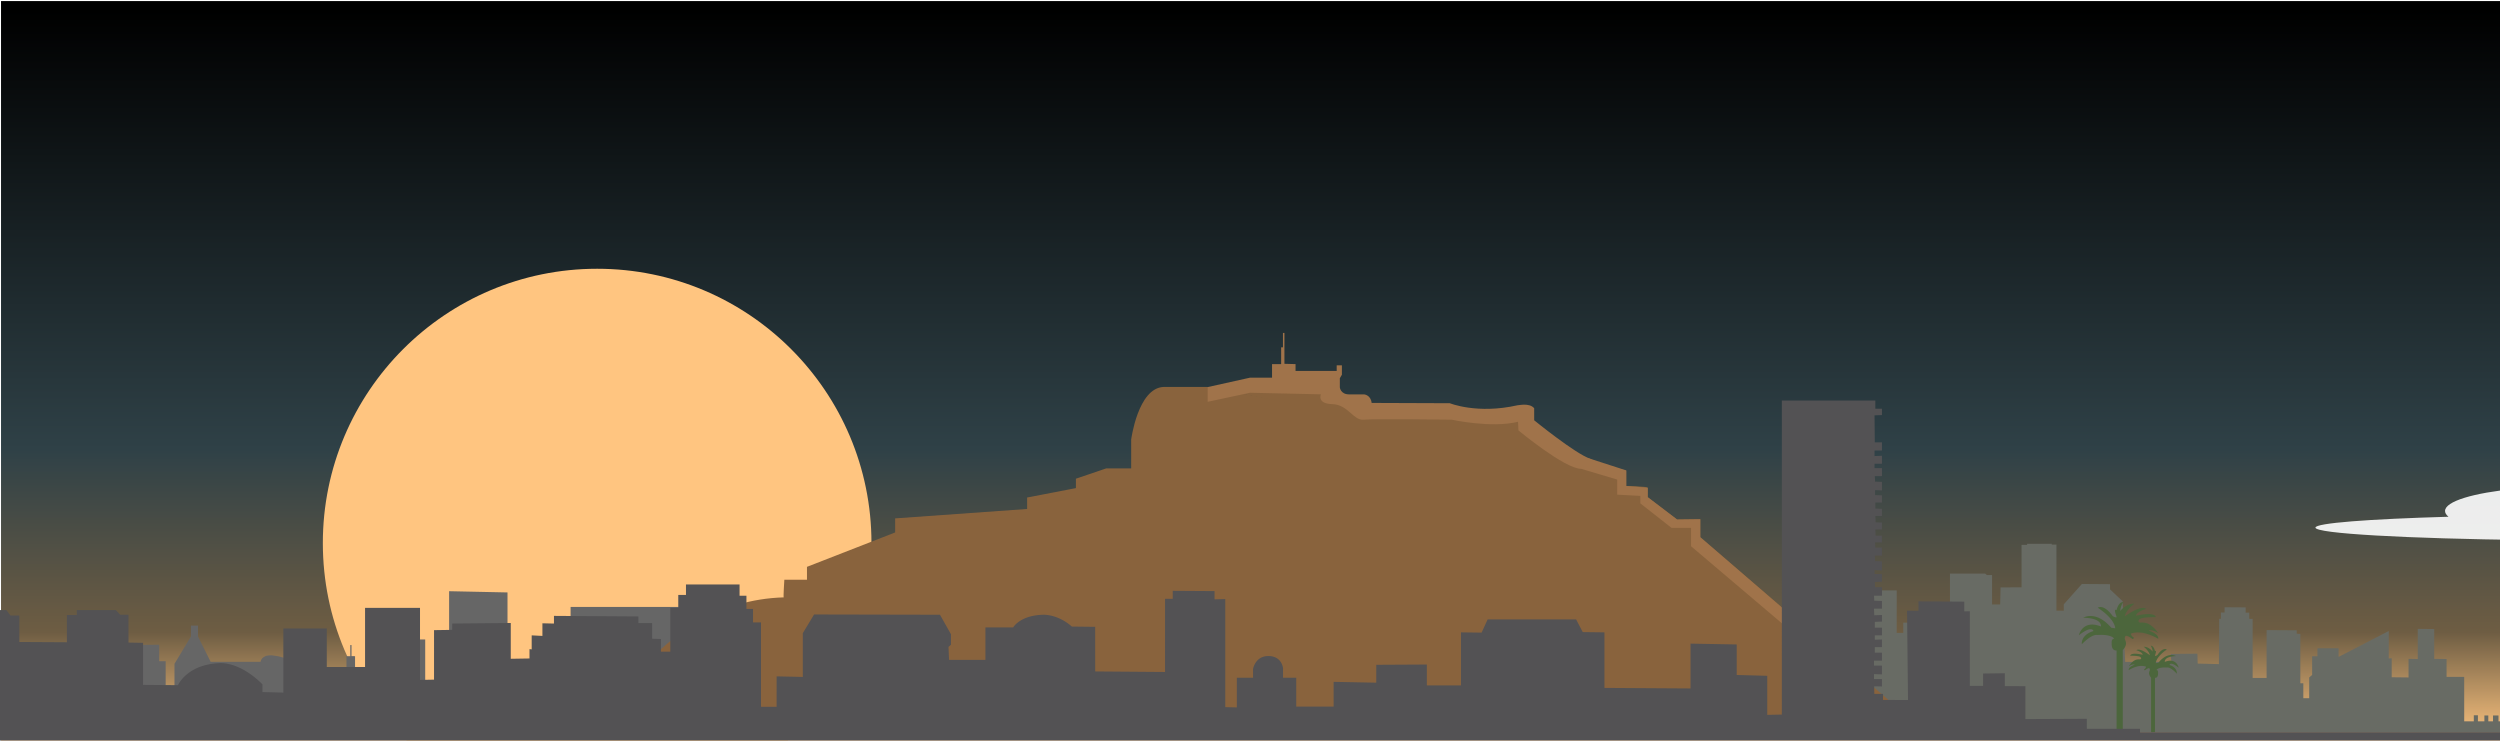 <svg id="Mask" xmlns="http://www.w3.org/2000/svg" viewBox="0 0 2025.53 600">
    <defs>
        <style>
            .cls-1 {
            fill: none;
            }

            .picture {
                clip-path: url(#clip-path);
            }

            .background {
                fill: #7dd7ff;
                <!--background-size: 400% 400%;-->
                animation: dusk 59s ease infinite;

            }

            .sun {
                fill: #ffc580;
                animation: sunset 20s linear alternate forwards;
            }

            .right-skyline {
                fill: #686b64;
            }

            .palms {
                fill: #4c663c;
            }

            .left-skyline {
                fill: #666;
            }

            .mountain, .mountain {
                fill: #89633d;
            }

            .cls-8 {
                stroke: #fff;
                stroke-miterlimit: 10;
                stroke-width: 0.5px;
            }

            .clouds.speed1 {
                fill: #fff;
                animation: move-cloud-to-left 15s linear alternate forwards;
            }
            .clouds.speed2 {
                fill: #fff;
                animation: move-cloud-to-left 12s linear alternate forwards;
            }
            .clouds.speed3 {
                fill: #fff;
                animation: move-cloud-to-left 18s linear alternate forwards;
            }

            .castle {
                fill: #a0734a;
            }

            .front-skyline {
                fill: #535254;
            }

            @keyframes move-cloud {
                0% {
                transform: translateX(0px);
                }
                34% {
                transform: translateX(20px);
                }
                37% {
                transform: translateX(150px);
                }
                100% {
                transform: translateX(900px);
                }
            }

            @keyframes move-cloud-to-right {
                0% {
                    transform: translate(-500px, -120px)
                }
                100% {
                    transform: translate(100px, -150px)
                }
            }

            @keyframes move-cloud-to-left {
                0% {
                    transform: translate(-100px, -70px)
                }
                25% {
                    transform: translate(-220px, -50px)
                }
                50% {
                    transform: translate(-100px, -70px)
                }
                75% {
                    transform: translate(-220px, -20px)
                }
                100% {
                    transform: translate(-100px, 0px)
                }
            }

             @keyframes sunset {
                0% {
                    transform: translateY(0px);
                }
                100% {
                    transform: translateY(350px);
                }
            }
            @keyframes dusk {
                0%{background-position:50% 0%}
                50%{background-position:51% 100%}
                100%{background-position:50% 0%}
            }


        </style>
        <clipPath id="clip-path">
            <rect class="cls-1" y="-20.13" width="2040.08" height="620.13"/>
        </clipPath>
        <linearGradient x1="35%" y1="1%" x2="35%" y2="97%" id="linearGradient-1">
            <animate attributeName="x2" values="-70%;30%;50%;" dur="5s" repeatCount="freeze"/>
            <animate attributeName="x1" values="20%;50%" dur="5s" repeatCount="freeze"/>
            <stop stop-color="#2F4147" offset=".6">
                <animate attributeName="stop-color" values="#9AE3F9;#2F4147;" dur="15s"
                         repeatCount="freeze"/>
                <animate attributeName="offset" values="0;.6" dur="20s" repeatCount="freeze"/>
            </stop>
            <!--<stop stop-color="#8C795C" offset=".72">-->
                <!--<animate attributeName="stop-color" values="#9AE3F9;#8C795C;" dur="15s"-->
                         <!--repeatCount="freeze"/>-->
                <!--<animate attributeName="offset" values="0;.72" dur="10s" repeatCount="freeze"/>-->
            <!--</stop>-->
            <stop stop-color="#6E5D43" offset=".85">
                <animate attributeName="stop-color" values="#ffffff;#6E5D43;" dur="15s"
                         repeatCount="freeze"/>
                <animate attributeName="offset" values=".3;.85" dur="20s" repeatCount="freeze"/>
            </stop>
            <stop stop-color="#FFC580" offset="1">
                <animate attributeName="stop-color" values="#ffffff;#9AE3F9;#FFC580;" dur="5s"
                         repeatCount="freeze"/>
            </stop>
            <stop stop-color="#FFC580" offset=".9">
                <animate attributeName="stop-color" values="6E5D43#FFC580;" dur="10s"
                         repeatCount="freeze"/>
            </stop>


            <!--<stop stop-color="#00000ff;" offset=".10">-->

                <!--<animate attributeName="offset" values="0;.3;.3;.6;1" dur="5s" repeatCount="freeze"/>-->
            <!--</stop>-->
            <!--<stop stop-color="#ff0000" offset=".95">-->
                <!--&lt;!&ndash;>&ndash;&gt;-->
                <!--&lt;!&ndash;<animate attributeName="offset" values="0;.35;.7;.95" dur="5s" repeatCount="freeze"/>&ndash;&gt;-->
            <!--</stop>-->




            <!--<stop stop-color="#6A6A6A;" offset="15%">-->
                <!--<animate attributeName="stop-color" values="#9AE3F9;#6A6A6A;" dur="5s" repeatCount="freeze"/>-->
                <!--<animate attributeName="offset" values="0;.3" dur="5s" repeatCount="freeze"/>-->
            <!--</stop>-->
            <!--<stop stop-color="#ffc580" offset="97%">-->
                <!--<animate attributeName="stop-color" values="#9AE3F9;#ffc580;#6A6A6A;#ffc580" dur="5s" repeatCount="freeze"/>-->
                <!--<animate attributeName="offset" values="0;.35;.7;.95" dur="5s" repeatCount="freeze"/>-->
            <!--</stop>-->
        </linearGradient>
        <filter x="-50%" y="-50%" width="200%" height="200%" filterUnits="objectBoundingBox" id="filter-2">
            <feGaussianBlur stdDeviation="1.387" in="SourceGraphic"></feGaussianBlur>
        </filter>
        <filter x="-50%" y="-50%" width="200%" height="200%" filterUnits="objectBoundingBox" id="filter-3">
            <feGaussianBlur stdDeviation="1.387" in="SourceGraphic"></feGaussianBlur>
        </filter>
        <filter x="-50%" y="-50%" width="200%" height="200%" filterUnits="objectBoundingBox" id="filter-4">
            <feGaussianBlur stdDeviation="1.387" in="SourceGraphic"></feGaussianBlur>
        </filter>
        <filter x="-50%" y="-50%" width="200%" height="200%" filterUnits="objectBoundingBox" id="filter-5">
            <feGaussianBlur stdDeviation="2.969" in="SourceGraphic"></feGaussianBlur>
        </filter>
    </defs>
    <title>AlicanteSkyline2</title>
    <g class="picture">
        <g id="AlicanteSkyline2-01" fill="url(#linearGradient-1)">
            <g id="Mask">
                <g id="Group">
                    <rect id="Rectangle-path" x="0.83" y="0.87" width="2821.7" height="620.13"></rect>
                </g>
            </g>
        </g>

        <circle class="sun" cx="483.82" cy="440" r="222.25"/>
        <polygon class="right-skyline"
                 points="1500.86 478.33 1536.73 478.33 1536.73 512.75 1542.06 512.75 1542.06 504.51 1579.87 504.02 1579.87 464.76 1608.46 464.76 1609.78 465.92 1613.98 465.92 1613.98 489.74 1620.57 489.74 1620.89 475.93 1637.88 475.85 1637.88 441.47 1642.4 441.47 1642.4 440.6 1662.33 440.6 1662.33 441.24 1666.14 441.24 1666.14 494.74 1672.09 494.82 1672.09 489.66 1686.78 473.15 1709.56 473.31 1709.56 477.51 1719.79 487.15 1721.86 536.25 1759.25 536.25 1758.79 529.82 1780.36 529.6 1780.59 537.62 1797.79 538.08 1798.02 501.38 1799.4 501.38 1799.4 496.29 1802.38 496.29 1802.38 492 1819.46 492.12 1819.46 496.41 1822.38 496.41 1822.38 501.41 1825.12 501.41 1825.12 549.27 1836.43 549.27 1836.43 510.52 1860.84 510.67 1860.84 513.52 1863.76 513.58 1863.76 553.59 1866.18 553.59 1866.18 565.71 1870.94 565.71 1870.94 548.88 1873.33 546.81 1873.33 531.73 1877.61 531.73 1877.61 525.22 1894.76 525.22 1894.76 532.21 1935.4 511.25 1935.4 533.48 1937.78 533.32 1937.78 548.72 1951.44 548.88 1951.44 533.79 1958.9 533.95 1958.9 509.5 1972.24 509.66 1972.24 533.79 1982.24 533.95 1982.24 548.4 1996.53 548.4 1996.53 584.44 2004.31 584.44 2004.31 579.52 2007.64 579.52 2007.64 584.44 2012.88 584.44 2012.88 579.68 2016.06 579.68 2016.06 584.44 2019.87 584.44 2019.87 579.68 2024.31 579.68 2024.31 584.44 2029.55 584.44 2029.55 593.17 1500.86 593.17 1500.86 478.33"/>
        <path class="palms"
              d="M1714.88,593.17V527s-4,.79-4-5.4c.16-.48-.64-3.81,2-4.13,0,0-1.67-3.65-13.26-3-.16.16-3.81-1.75-12.86,7.46-.16,0-1-7.46,9.37-10.64,0,0-.79-5.08-11.75,3.33-.16-.16,3.18-13,17.94-7-.32-.32,1.43-6.67-14.45-7.14,0,0,10.16-6.35,22.7,8.1l3.18.48s.47-7-14.13-16.67c0,0,4.61-3.49,12.07,6.67-.16.16,3.33,1.91,3.18.79s-2.85-7,0-5.56c0,0,1.42-6.83,5.71-6.51-.77.18-2.7,4.29-2.7,7.3-.16,0,4.6-6.19,11.59-6-.16,0-6.92,4.91-7.94,10.32.16-.16,13.65-10,17.46-5.87-.16-.48-8.26,2.22-8.26,5.4-.16-.16,14.77-3.65,16,1.11-.16,0-13-.32-13.65,2.22,0-.48-1.27,1.43.48,2.06s7.3-2.22,15.08,8.57c-.16,0-5.08-3.33-7.78-1.91,0-.16,8.41,2.54,7.78,6.51,0,.32-11.91-7.78-22.23-4.13a4.16,4.16,0,0,0,1.91,2.86c1.43.79-.48,1.59-.48,1.59s-5.25-4.11-6-2.06,0,2.06.44,4.05c1.21,3.41-2.38,6.88-2.38,6.88l0,66.54Z"/>
        <path class="palms"
              d="M1746,593.17v-44s2.5.53,2.5-3.59c-.1-.32.4-2.53-1.25-2.74,0,0,1-2.43,8.34-2,.1.11,2.4-1.16,8.09,5,.1,0,.6-5-5.89-7.07,0,0,.5-3.38,7.39,2.22.1-.11-2-8.65-11.29-4.64.2-.21-.9-4.43,9.09-4.75,0,0-6.39-4.22-14.29,5.38l-2,.32s-.3-4.64,8.89-11.08c0,0-2.9-2.32-7.59,4.43.1.11-2.1,1.27-2,.53s1.79-4.64,0-3.69c0,0-.9-4.54-3.59-4.33.48.12,1.7,2.85,1.7,4.85.1,0-2.9-4.12-7.29-4,.1,0,4.36,3.26,5,6.86-.1-.11-8.59-6.65-11-3.9.1-.32,5.2,1.48,5.2,3.59.1-.11-9.29-2.43-10.09.74.1,0,8.19-.21,8.59,1.48,0-.32.8.95-.3,1.37s-4.6-1.48-9.49,5.7c.1,0,3.2-2.22,4.9-1.27,0-.11-5.3,1.69-4.9,4.33,0,.21,7.49-5.17,14-2.74a2.8,2.8,0,0,1-1.2,1.9c-.9.53.3,1.06.3,1.06s3.3-2.73,3.8-1.37,0,1.37-.28,2.69c-.76,2.26,1.5,4.57,1.5,4.57v44.23Z"/>
        <path class="left-skyline"
              d="M-781.08,520.94h9v46.68h19.35V533.46h38.62V489.9l3.57-2.06h18.18v83.35H-666V535l10.6.06v-4.17l5.75-.12V522.1l4.35-.09v-5.63l7.08,0,.18,5.72,4.11.06v8.45l3.78-.18v4.64l11.55.12v31.2l21.91-.24V513.31l3.33.12v-3.1h2.14v-2.86l20.48.24v2.74h1.79v3.1h3.57V572h6.19v-69.9h35.25v2.74l8.1.12v67.63h5.12V545.94s3.33-9.53,11.91-8.81,23.58,18.58,23.58,18.58v-31.2l11.67.24v-5.24l35,.24v5l10.24.24v31h5.48V515.46h5v-3.1h20.72v4l11.67-.24v-20h8.57v-5l31-.24v6.19h3.81v63.35l11.91.24V508.55h5.72v-5.24H-309v-2.62l14.29-.24v3.1h7.14v6l14.29.24v51.68h42.15v-61.2h35.25v2.62h7.62v49.3h23.1V475h32.39v2.62h6.67v92.64h34.29V484.5l26.67-.24v4.52l12.15-.24v74.3H101.59V522.6l27.39-.24V535.7h5.24V560h7.14V537.84L154.7,515.7v-8.81h5.72v8.81l10.24,20.48h40.48s.48-5.48,8.57-5.24c.24,0,9.53.48,16,4.76v15.72l45,.24v-20h3.1v-9h1v8.93l2.86.06v20.06l42.23-.24V518.08h14.61V561.9h19.37V479l47.31,1v81.29h51.12V491.72H564.47l2.86,102.56H-781.08Z"/>


        <!--<svg width="481px" height="85px" viewBox="1871 369 481 85" version="1.1" xmlns="http://www.w3.org/2000/svg"-->
             <!--xmlns:xlink="http://www.w3.org/1999/xlink" class="clouds">-->
            <!--<defs>-->
                <!--<filter x="-50%" y="-50%" width="200%" height="200%" filterUnits="objectBoundingBox" id="filter-1">-->
                    <!--<feGaussianBlur stdDeviation="1.38671875" in="SourceGraphic"></feGaussianBlur>-->
                <!--</filter>-->
            <!--</defs>-->
            <!--<path d="M2049.02949,437.583834 C2054.29293,441.684277 2060.73845,444.097067 2067.7009,444.097067 C2072.67911,444.097067 2077.39304,442.863559 2081.59957,440.661609 C2089.16597,445.847663 2099.22956,449.01 2110.27567,449.01 C2123.13758,449.01 2134.66739,444.722545 2142.47397,437.945124 C2145.72933,438.635475 2149.2196,439.01 2152.85045,439.01 C2153.3561,439.01 2153.85902,439.002736 2154.35896,438.988367 C2169.76975,445.05166 2196.10333,449.047067 2226,449.047067 C2264.47617,449.047067 2297.05082,442.429487 2308.03593,433.303046 C2333.1332,431.63761 2347.77,429.634747 2347.77,427.48 C2347.77,425.385102 2333.93499,423.433767 2310.10289,421.796508 C2306.4882,417.363763 2297.89381,413.414185 2285.92702,410.368726 C2284.41911,398.465972 2259.73256,389 2229.5,389 C2204.14258,389 2182.68674,395.659255 2175.53666,404.830173 C2169.72248,401.227117 2161.70444,399 2152.85045,399 C2152.13191,399 2151.41888,399.014668 2150.71209,399.043548 C2148.73878,398.699768 2146.69699,398.370776 2144.59124,398.057459 C2136.84092,390.138665 2124.35658,385 2110.27567,385 C2104.19815,385 2098.41805,385.957288 2093.18764,387.682224 C2087.30952,379.361375 2078.07953,374 2067.7009,374 C2054.15329,374 2042.56285,383.135269 2037.82994,396.063574 C2004.15588,399.330926 1981,406.137601 1981,414.005 C1981,415.614164 1981.96872,417.178953 1983.79803,418.678158 C1918.92387,420.545476 1876,423.790031 1876,427.48 C1876,432.300904 1949.26736,436.361527 2049.02949,437.583834 Z"-->
                  <!--id="Combined-Shape" stroke="none" fill="#FFFFFF" fill-rule="evenodd" opacity="0.947237319"-->
                  <!--filter="url(#filter-1)"></path>-->
        <!--</svg>-->

        <path d="M2049.029,437.584 C2054.293,441.684 2060.738,444.097 2067.701,444.097 C2072.679,444.097 2077.393,442.864 2081.6,440.662 C2089.166,445.848 2099.23,449.01 2110.276,449.01 C2123.138,449.01 2134.667,444.723 2142.474,437.945 C2145.729,438.635 2149.22,439.01 2152.85,439.01 C2153.356,439.01 2153.859,439.003 2154.359,438.988 C2169.77,445.052 2196.103,449.047 2226,449.047 C2264.476,449.047 2297.051,442.429 2308.036,433.303 C2333.133,431.638 2347.77,429.635 2347.77,427.48 C2347.77,425.385 2333.935,423.434 2310.103,421.797 C2306.488,417.364 2297.894,413.414 2285.927,410.369 C2284.419,398.466 2259.733,389 2229.5,389 C2204.143,389 2182.687,395.659 2175.537,404.83 C2169.722,401.227 2161.704,399 2152.85,399 C2152.132,399 2151.419,399.015 2150.712,399.044 C2148.739,398.7 2146.697,398.371 2144.591,398.057 C2136.841,390.139 2124.357,385 2110.276,385 C2104.198,385 2098.418,385.957 2093.188,387.682 C2087.31,379.361 2078.08,374 2067.701,374 C2054.153,374 2042.563,383.135 2037.83,396.064 C2004.156,399.331 1981,406.138 1981,414.005 C1981,415.614 1981.969,417.179 1983.798,418.678 C1918.924,420.545 1876,423.79 1876,427.48 C1876,432.301 1949.267,436.362 2049.029,437.584 Z"
              id="Combined-Shape" stroke="none" fill="#FFFFFF" fill-rule="evenodd" opacity="0.947"
              filter="url(#filter-1)" class="clouds"></path>

        <path class="mountain"
              d="M1288.28,371.62c0,.48,21.67,9.53,26.2,9.53h3.1v12.62s17.15.24,17.38,1.43,0,7.62,0,7.62l23.81,18.1,18.81-.24V435.2l64.78,55.73L1566,598.33H483.82S528.83,487.12,635,484c-.48.48.48-14.29.48-14.29h18.34V459.26l71.44-27.86V420l106.93-7.62v-9.29l39.53-7.62v-7.62l24.53-8.34h20.24V356.14s5.48-41.68,26.2-42.63h35.48"/>
        <polyline class="mountain"
                  points="978.43 313.61 1075.85 313.61 1105.38 333.27 1233.98 337.56 1268.27 369.95 1317.57 381.14"/>

        <path class="castle"
              d="M1288.5,371.71c-12.15-4-45.49-31.2-45.49-31.2v-9.76c-4-4.76-13.34-2.14-13.57-2.38-32.63,7.38-54.77-1.67-54.77-1.67l-63.35-.24c-.71-6.43-6-6.91-6-6.91h-12.15c-7.14,0-7.62-5.72-7.62-5.72v-7.38l1.67-2.86V296H1083v4.52h-33.34V295l-9-.24v-25h-1.19v11.67H1038V295h-7.38v11h-17.86l-34.29,7.62v11.93l34.29-7.34,57.47,1.27s-3.49,7.62,9.21,7.94,17.15,13.49,25.4,12.62,71.44,0,71.44,0,32.07,7.07,53.66,1.67c0,.32.32,7,.32,7s37.47,31.12,50.8,31.12l29.21,8.73v12.21l18.75,1v6.07l25.24,19.83h15.84v14.88l80.14,68v-12.7l-72.63-62.56V420.68l-18.81.24L1335,402.81v-7.62l-17.38-1.43V381.14Z"/>

        <path class="front-skyline"
              d="M-781.08,528.15h10.22v10.47h10.47v31.86h4.68v10h9.36v-10l10.92-.22v-36.8h14A25.29,25.29,0,0,1-702,524.59c12.7,0,18,8.47,18,8.47l14-.22V558l31.19.22v22.28H-575V560.91l15.87.45V550.66h7.53v-5.57l46.12.45v5.35l6.68.22v11.14l7.35-.22,4-9.47h22.28l6.68,8.8,22.06.22V579.4l16.71-.22v10.25H-389V561.8h47.24V536.4l37.43.45v39.88h7.35v-2.9h5.79v-4l3.12-2.67v-4.9l2.67-3.12,1.11,1.78v5.57h2.67v2.9l3.12.22v3.34h4.68v2.9l11.14-.22V546.2l10.69-.22V544.2l2.67-3.79,3.12.22V526.37h7.58v-4h22.5v3.79l7.58.22v13.81h2.67l2.23,2.45V546l12.25.22v14h41.67V527.71l46.57.22v15.6l31.42.22V568l22.28.22V520.58h14.48V497.4h7.8v-3.12H5.19l3.34,4.46h7.13v21.39l38.55.22V498.3h8v-4H93.87l3.56,3.79h6.68v22.5l11.81.22v34.09l28.3.22s7.13-16.71,33.42-17.82c0,0,15.82-2,35,17.16v6.24l16.93.45V509.21h35.2v31.19h31V492.5H340.3v58.38l11.36-.22V510.55l14.71-.22V505.2l47.46-.45v29L429,533.5v-7.58l1.78.22V514.78l8.69.45V505l9.36.22V499l68.4.45v5.35h11.14v12.7l7.13.22v10.25h7.58V492.5h6.46V482h6.24v-8.47H599.2v9.14h5.57v10.69h5.35v10.92h6.46v68.4h12.64V548l21.22.45V513l9.14-15.15,102,.22,8.91,15.82v8.47l-2,1.78.45,10.49H798.4V508.32h22.5s5.57-10,25-10.25c13.15.45,22.5,9.58,22.5,9.58l18.94.22V544l56.59.45V485.15h6.24v-6.46l33.87.22v6.68l8.69-.22v87.56l9.36.22V549.1h13.15V542s1.78-10.69,12.7-10.47,11.59,10,11.59,10v7.58h10.69v23.4h30.3V552.44l34.54.67V538.63l41-.22v16.93h27.63v-43l16.71.22,4.9-10.69H1277l5.35,10.25,17.6.22v45l69.74.45V521.47l37.43.67v24.73l24.73.67v31.64l11.81-.22V324.5h75.76v6.68h5.35v5.12l-6,.22.22,21.84h5.79v6.68h-6v4.46l6-.22v6.46h-6v3.56h6v6.46H1519l.22,4.46,5.57.22v6.91l-5.57-.22v4l5.57.22v5.79h-5.35v4.9l5.35.22v5.79h-5.35l.22,5.12,5.12.22V429h-5.35l.22,5h5.12v5.46h-5.57l.22,4.23h5.35v6.46H1519l.22,4.46,5.57.22v7.35l-6-.22v3.12h6v6.24l-5.79.22.22,4.23h5.57v6.91h-6.46l.22,4,6.24.22v6.24h-6.46l.22,5.35,6.24-.22v5.35l-5.79.22v4.68h5.79v6.24H1519v3.56l5.79-.22v6.24H1519v4.46h5.79v6.46h-6.46v4h6.46v7.13l-6.46-.22v4h6.46v6l-6.29-.12.09,6.11h7.07v4.92l20.24.08-.79-72.4,9.29.08v-7.62l37.07.24v7.86l4.52-.08V555.7h10.72v-10l17.62-.24v10.48H1641v26.67l49.77-.24v8.1h43.1v2.7h305.68V600H-781.08Z"/>

        <!--<path d="M803.940609,451.574634 C781.011612,453.717479 764,461.603947 764,471.005 C764,482.053456-->
        <!--787.496096,491.01 816.48,491.01 C819.128236,491.01 821.730658,490.935228 824.27353,490.79092-->
        <!--C833.603294,496.335745 849.916012,500.01 868.48,500.01 C876.687126,500.01 884.454237,499.29186-->
        <!--891.372473,498.011436 C907.125716,499.29186 924.811888,500.01 943.5,500.01 C1009.49803,500.01 1063,491.053456-->
        <!--1063,480.005 C1063,474.290735 1048.68843,469.136049 1025.73842,465.490657 C1034.8363,462.667889 1040,459.437394-->
        <!--1040,456.005 C1040,444.956544 986.498028,436 920.5,436 C863.596641,436 815.982663,442.658162-->
        <!--803.940611,451.574634 Z" id="Combined-Shape" fill="#FFFFFF" opacity="0.947237319" filter="url(#filter-2)"-->
              <!--class="clouds speed1" x="10" y="10">-->
        <!--</path>-->
        <!--<path-->
              <!--d="M1512.59124,338.057459 C1504.84092,330.138665 1492.35658,325 1478.27567,325 C1472.19815,325 1466.41805,325.957288 1461.18764,327.682224 C1455.30952,319.361375 1446.07953,314 1435.7009,314 C1422.15329,314 1410.56285,323.135269 1405.82994,336.063574 C1372.15588,339.330926 1349,346.137601 1349,354.005 C1349,362.328532 1374.91875,369.464777 1411.79057,372.478551 C1417.67566,379.61154 1426.20778,384.097067 1435.7009,384.097067 C1440.67911,384.097067 1445.39304,382.863559 1449.59957,380.661609 C1457.16597,385.847663 1467.22956,389.01 1478.27567,389.01 C1491.13758,389.01 1502.66739,384.722545 1510.47397,377.945124 C1513.72933,378.635475 1517.2196,379.01 1520.85045,379.01 C1538.60616,379.01 1553,370.053456 1553,359.005 C1553,357.916688 1552.86034,356.848673 1552.59156,355.807517 C1552.86191,355.213765 1553,354.612545 1553,354.005 C1553,351.53956 1550.72601,349.178286 1546.56696,346.997457 C1540.70122,342.14104 1531.36533,339 1520.85045,339 C1520.13191,339 1519.41888,339.014668 1518.71209,339.043548 C1516.73878,338.699768 1514.69699,338.370776 1512.59124,338.057459 Z"-->
              <!--id="Combined-Shape" fill="#FFFFFF" opacity="0.947237319" filter="url(#filter-3)" class="clouds speed1"></path>-->
        <!--e-->
        <!--<path d="M2016.02949,437.583834 C2021.29293,441.684277 2027.73845,444.097067 2034.7009,444.097067 C2039.67911,444.097067 2044.39304,442.863559 2048.59957,440.661609 C2056.16597,445.847663 2066.22956,449.01 2077.27567,449.01 C2090.13758,449.01 2101.66739,444.722545 2109.47397,437.945124 C2112.72933,438.635475 2116.2196,439.01 2119.85045,439.01 C2120.3561,439.01 2120.85902,439.002736 2121.35896,438.988367 C2136.76975,445.05166 2163.10333,449.047067 2193,449.047067 C2231.47617,449.047067 2264.05082,442.429487 2275.03593,433.303046 C2300.1332,431.63761 2314.77,429.634747 2314.77,427.48 C2314.77,425.385102 2300.93499,423.433767 2277.10289,421.796508 C2273.4882,417.363763 2264.89381,413.414185 2252.92702,410.368726 C2251.41911,398.465972 2226.73256,389 2196.5,389 C2171.14258,389 2149.68674,395.659255 2142.53666,404.830173 C2136.72248,401.227117 2128.70444,399 2119.85045,399 C2119.13191,399 2118.41888,399.014668 2117.71209,399.043548 C2115.73878,398.699768 2113.69699,398.370776 2111.59124,398.057459 C2103.84092,390.138665 2091.35658,385 2077.27567,385 C2071.19815,385 2065.41805,385.957288 2060.18764,387.682224 C2054.30952,379.361375 2045.07953,374 2034.7009,374 C2021.15329,374 2009.56285,383.135269 2004.82994,396.063574 C1971.15588,399.330926 1948,406.137601 1948,414.005 C1948,415.614164 1948.96872,417.178953 1950.79803,418.678158 C1885.92387,420.545476 1843,423.790031 1843,427.48 C1843,432.300904 1916.26736,436.361527 2016.02949,437.583834 Z"-->
              <!--id="Combined-Shape" fill="#FFFFFF" opacity="0.947237319" filter="url(#filter-4)" class="clouds speed3"></path>-->
        <!--<path d="M2494.82409,297.496147 C2496.90869,298.138524 2498,298.801738 2498,299.48 C2498,305.267944 2418.53054,309.96 2320.5,309.96 C2222.46946,309.96 2143,305.267944 2143,299.48 C2143,295.720811 2176.52277,292.423903 2226.88099,290.574533 C2226.29854,290.214782 2226,289.849626 2226,289.48 C2226,283.692056 2299.20144,279 2389.5,279 C2479.79856,279 2553,283.692056 2553,289.48 C2553,292.696033 2530.39981,295.573722 2494.82409,297.496147 Z"-->
              <!--id="Combined-Shape" fill="#FFFFFF" opacity="0.947237319" filter="url(#filter-5)" class="clouds speed2"></path>-->

    </g>
</svg>